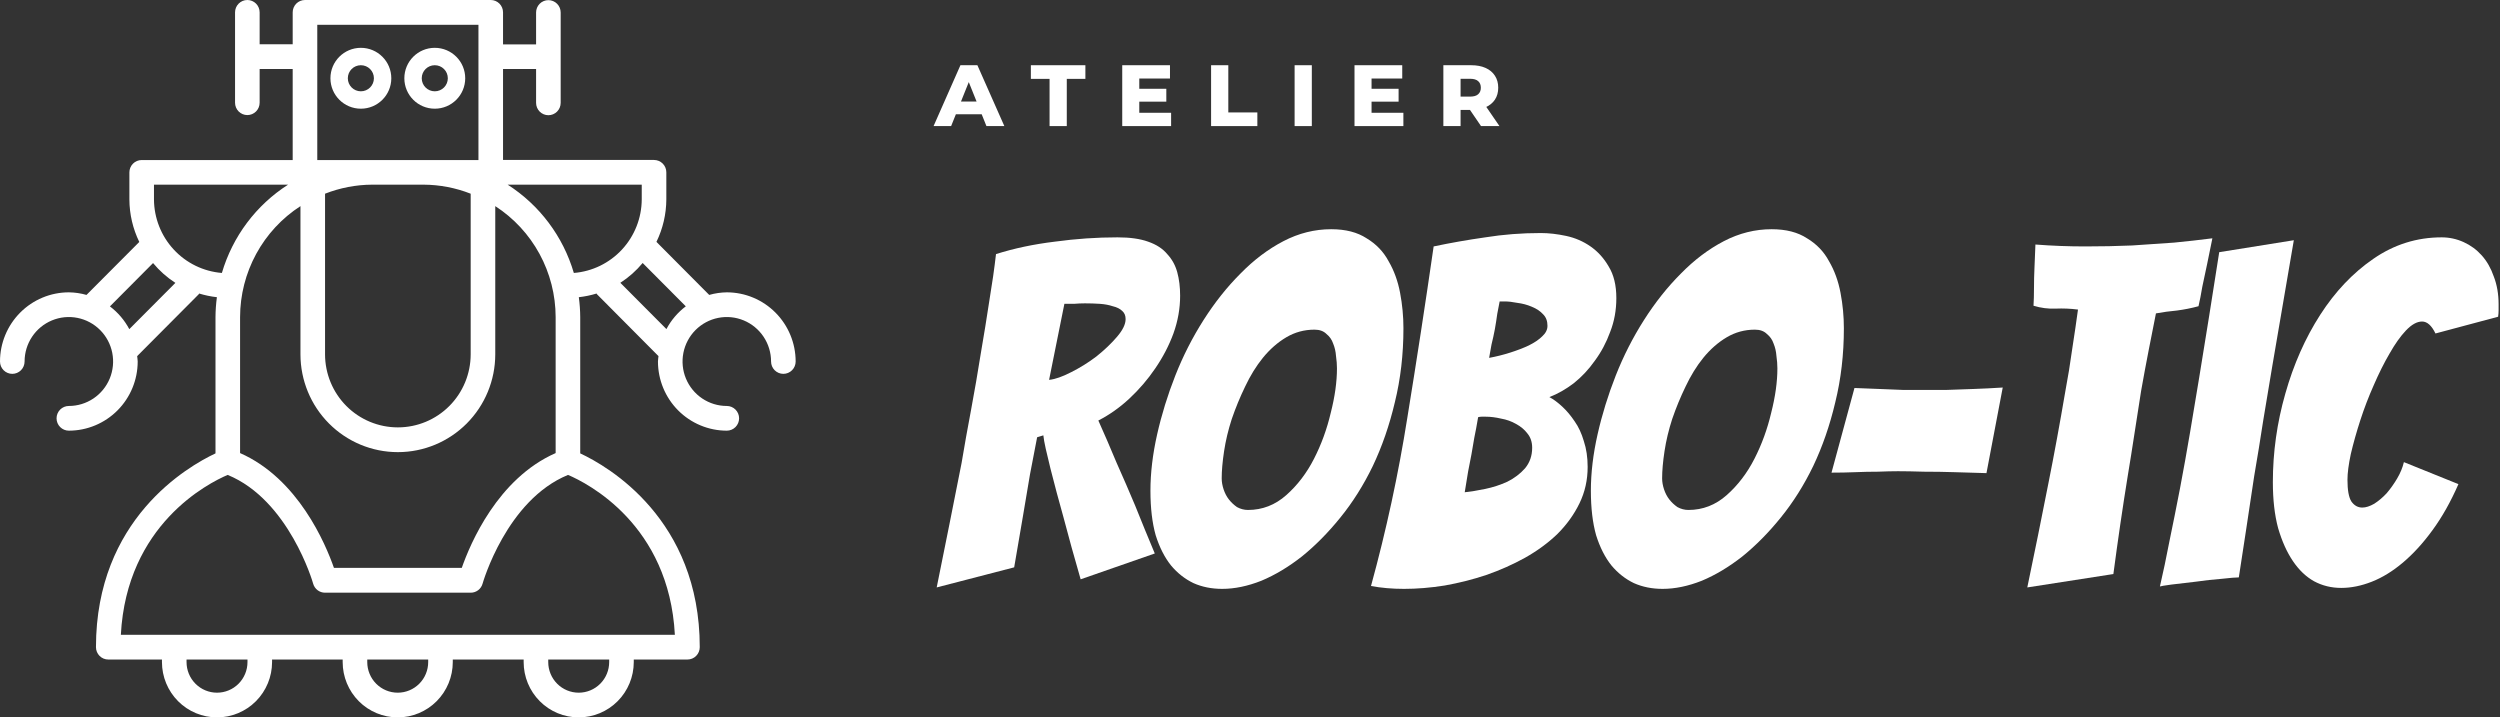 <svg width="575" height="165" viewBox="0 0 575 165" fill="none" xmlns="http://www.w3.org/2000/svg">
<rect x="0" y="0" width="575" height="165" fill="#333333" stroke="none"/>
<path d="M167.181 67.236C165.806 67.254 164.44 67.454 163.118 67.832L150.98 55.633C152.46 52.593 153.238 49.257 153.256 45.874V39.632C153.256 38.879 152.958 38.156 152.428 37.624C151.898 37.091 151.178 36.792 150.428 36.792H115.698V15.877H123.3V23.659C123.3 24.412 123.598 25.135 124.128 25.668C124.658 26.201 125.377 26.5 126.127 26.5C126.877 26.5 127.596 26.201 128.126 25.668C128.657 25.135 128.955 24.412 128.955 23.659V2.873C128.955 2.119 128.657 1.397 128.126 0.864C127.596 0.331 126.877 0.032 126.127 0.032C125.377 0.032 124.658 0.331 124.128 0.864C123.598 1.397 123.3 2.119 123.3 2.873V10.212H115.698V2.841C115.699 2.468 115.626 2.098 115.484 1.753C115.342 1.408 115.134 1.094 114.871 0.83C114.609 0.567 114.297 0.357 113.953 0.215C113.61 0.072 113.242 -0.001 112.87 5.01912e-06H70.145C69.774 -0.001 69.406 0.072 69.063 0.215C68.719 0.357 68.407 0.567 68.145 0.83C67.882 1.094 67.674 1.408 67.532 1.753C67.39 2.098 67.317 2.468 67.318 2.841V10.18H59.716V2.841C59.716 2.087 59.418 1.365 58.888 0.832C58.358 0.299 57.639 5.01912e-06 56.889 5.01912e-06C56.139 5.01912e-06 55.42 0.299 54.889 0.832C54.359 1.365 54.061 2.087 54.061 2.841V23.627C54.061 24.38 54.359 25.103 54.889 25.636C55.42 26.169 56.139 26.468 56.889 26.468C57.639 26.468 58.358 26.169 58.888 25.636C59.418 25.103 59.716 24.38 59.716 23.627V15.877H67.318V36.808H32.587C31.838 36.808 31.118 37.107 30.588 37.64C30.058 38.172 29.76 38.895 29.76 39.648V45.89C29.778 49.273 30.556 52.609 32.036 55.648L19.893 67.832C18.572 67.454 17.208 67.254 15.835 67.236C11.636 67.24 7.611 68.917 4.643 71.9C1.674 74.883 0.004 78.927 0 83.145C0 83.898 0.298 84.621 0.828 85.154C1.358 85.686 2.078 85.986 2.827 85.986C3.577 85.986 4.297 85.686 4.827 85.154C5.357 84.621 5.655 83.898 5.655 83.145C5.655 81.122 6.252 79.145 7.371 77.463C8.489 75.781 10.079 74.47 11.939 73.696C13.799 72.921 15.846 72.719 17.821 73.114C19.796 73.508 21.61 74.482 23.033 75.913C24.457 77.343 25.426 79.165 25.819 81.15C26.212 83.134 26.01 85.19 25.24 87.059C24.469 88.928 23.165 90.525 21.491 91.649C19.816 92.773 17.848 93.373 15.835 93.373C15.085 93.373 14.366 93.672 13.835 94.205C13.305 94.738 13.007 95.46 13.007 96.214C13.007 96.967 13.305 97.69 13.835 98.222C14.366 98.755 15.085 99.054 15.835 99.054C20.033 99.05 24.058 97.373 27.027 94.39C29.996 91.407 31.666 87.363 31.67 83.145C31.67 82.724 31.579 82.324 31.548 81.908L45.69 67.699C45.743 67.646 45.765 67.571 45.812 67.513C47.142 67.919 48.505 68.201 49.886 68.355C49.682 69.874 49.574 71.405 49.563 72.938V104.278C43.139 107.3 22.073 119.425 22.073 148.845C22.073 149.219 22.145 149.589 22.287 149.934C22.429 150.279 22.637 150.593 22.9 150.858C23.162 151.122 23.474 151.332 23.817 151.475C24.161 151.618 24.529 151.691 24.901 151.691H37.25V152.278C37.25 155.652 38.584 158.888 40.959 161.274C43.334 163.66 46.555 165 49.913 165C53.271 165 56.492 163.66 58.867 161.274C61.241 158.888 62.575 155.652 62.575 152.278V151.691H78.814V152.278C78.814 155.652 80.148 158.888 82.522 161.274C84.897 163.66 88.118 165 91.476 165C94.835 165 98.055 163.66 100.43 161.274C102.805 158.888 104.139 155.652 104.139 152.278V151.691H120.44V152.278C120.44 155.652 121.774 158.888 124.149 161.274C126.524 163.66 129.745 165 133.103 165C136.461 165 139.682 163.66 142.057 161.274C144.431 158.888 145.766 155.652 145.766 152.278V151.691H158.115C158.487 151.691 158.855 151.618 159.198 151.475C159.542 151.332 159.854 151.122 160.116 150.858C160.379 150.593 160.587 150.279 160.729 149.934C160.871 149.589 160.943 149.219 160.943 148.845C160.943 119.425 139.877 107.273 133.453 104.278V72.938C133.442 71.405 133.334 69.874 133.129 68.355C134.511 68.201 135.874 67.919 137.204 67.513C137.251 67.571 137.273 67.646 137.326 67.699L151.452 81.908C151.42 82.324 151.33 82.724 151.33 83.145C151.335 87.363 153.004 91.407 155.973 94.39C158.942 97.373 162.967 99.05 167.165 99.054C167.915 99.054 168.634 98.755 169.164 98.222C169.695 97.69 169.993 96.967 169.993 96.214C169.993 95.46 169.695 94.738 169.164 94.205C168.634 93.672 167.915 93.373 167.165 93.373C165.152 93.373 163.184 92.773 161.509 91.649C159.835 90.525 158.531 88.928 157.76 87.059C156.99 85.19 156.788 83.134 157.181 81.15C157.574 79.165 158.543 77.343 159.967 75.913C161.391 74.482 163.204 73.508 165.179 73.114C167.154 72.719 169.201 72.921 171.061 73.696C172.921 74.47 174.511 75.781 175.629 77.463C176.748 79.145 177.345 81.122 177.345 83.145C177.345 83.898 177.643 84.621 178.173 85.154C178.703 85.686 179.423 85.986 180.173 85.986C180.922 85.986 181.642 85.686 182.172 85.154C182.702 84.621 183 83.898 183 83.145C182.996 78.93 181.328 74.888 178.363 71.906C175.398 68.923 171.377 67.244 167.181 67.236ZM76.808 130.617C74.872 125.069 68.559 110.076 55.218 104.208V72.938C55.225 67.856 56.5 62.856 58.926 58.397C61.352 53.937 64.852 50.159 69.106 47.409V81.519C69.113 87.478 71.472 93.19 75.666 97.402C79.86 101.615 85.546 103.984 91.476 103.99H91.54C97.47 103.984 103.156 101.615 107.35 97.402C111.544 93.19 113.903 87.478 113.91 81.519V47.409C118.164 50.159 121.664 53.937 124.09 58.397C126.516 62.856 127.791 67.856 127.798 72.938V104.208C114.457 110.071 108.144 125.069 106.208 130.617H76.808ZM97.471 42.473C101.162 42.497 104.817 43.201 108.255 44.552V81.509C108.25 85.96 106.487 90.228 103.353 93.376C100.219 96.523 95.971 98.293 91.54 98.297H91.476C87.045 98.293 82.797 96.523 79.663 93.376C76.529 90.228 74.766 85.96 74.761 81.509V44.552C78.198 43.201 81.854 42.497 85.545 42.473H97.471ZM72.973 5.698H110.043V36.808H72.973V5.698ZM29.739 75.704C28.651 73.654 27.13 71.868 25.283 70.471L35.203 60.504C36.673 62.277 38.405 63.814 40.338 65.061L29.739 75.704ZM35.415 45.89V42.473H66.257C58.908 47.173 53.5 54.386 51.032 62.78C46.795 62.438 42.84 60.512 39.948 57.381C37.056 54.251 35.438 50.144 35.415 45.874V45.89ZM56.921 152.278C56.921 154.145 56.182 155.936 54.868 157.256C53.554 158.577 51.772 159.318 49.913 159.318C48.054 159.318 46.272 158.577 44.958 157.256C43.644 155.936 42.905 154.145 42.905 152.278V151.691H56.921V152.278ZM98.484 152.278C98.484 154.145 97.746 155.936 96.431 157.256C95.117 158.577 93.335 159.318 91.476 159.318C89.618 159.318 87.835 158.577 86.521 157.256C85.207 155.936 84.469 154.145 84.469 152.278V151.691H98.484V152.278ZM140.111 152.278C140.111 154.145 139.372 155.936 138.058 157.256C136.744 158.577 134.962 159.318 133.103 159.318C131.244 159.318 129.462 158.577 128.148 157.256C126.834 155.936 126.095 154.145 126.095 152.278V151.691H140.111V152.278ZM155.219 146.005H27.797C29.123 120.672 47.865 111.142 52.364 109.229C66.459 114.996 71.992 134.044 72.023 134.242C72.19 134.839 72.546 135.365 73.037 135.74C73.528 136.115 74.128 136.319 74.745 136.32H108.271C108.889 136.321 109.489 136.118 109.981 135.742C110.472 135.367 110.828 134.84 110.993 134.242C111.046 134.044 116.504 115.012 130.652 109.229C135.151 111.142 153.893 120.672 155.219 146.005ZM116.759 42.473H147.601V45.874C147.577 50.144 145.96 54.251 143.068 57.381C140.176 60.512 136.221 62.438 131.984 62.78C129.516 54.386 124.108 47.173 116.759 42.473ZM142.678 65.045C144.611 63.798 146.343 62.261 147.813 60.488L157.733 70.455C155.884 71.85 154.363 73.637 153.277 75.689L142.678 65.045Z" fill="white"/>
<path d="M214.72 29L220.9 15H224.8L231 29H226.88L222.04 16.94H223.6L218.76 29H214.72ZM218.1 26.28L219.12 23.36H225.96L226.98 26.28H218.1Z" fill="white"/>
<path d="M241.4 29V18.14H237.1V15H249.64V18.14H245.36V29H241.4Z" fill="white"/>
<path d="M261.755 20.42H268.255V23.38H261.755V20.42ZM262.035 25.94H269.355V29H258.115V15H269.095V18.06H262.035V25.94Z" fill="white"/>
<path d="M278.552 29V15H282.512V25.86H289.192V29H278.552Z" fill="white"/>
<path d="M297.759 29V15H301.719V29H297.759Z" fill="white"/>
<path d="M315.177 20.42H321.677V23.38H315.177V20.42ZM315.457 25.94H322.777V29H311.537V15H322.517V18.06H315.457V25.94Z" fill="white"/>
<path d="M331.974 29V15H338.374C339.654 15 340.754 15.207 341.674 15.62C342.608 16.033 343.328 16.633 343.834 17.42C344.341 18.193 344.594 19.113 344.594 20.18C344.594 21.233 344.341 22.147 343.834 22.92C343.328 23.68 342.608 24.267 341.674 24.68C340.754 25.08 339.654 25.28 338.374 25.28H334.174L335.934 23.62V29H331.974ZM340.634 29L337.154 23.9H341.374L344.874 29H340.634ZM335.934 24.04L334.174 22.22H338.134C338.961 22.22 339.574 22.04 339.974 21.68C340.388 21.32 340.594 20.82 340.594 20.18C340.594 19.527 340.388 19.02 339.974 18.66C339.574 18.3 338.961 18.12 338.134 18.12H334.174L335.934 16.3V24.04Z" fill="white"/>
<path d="M215.44 135.11C217.42 125.357 219.327 115.823 221.16 106.51C221.82 102.55 222.553 98.443 223.36 94.19C224.167 89.863 224.9 85.61 225.56 81.43C226.293 77.177 226.953 73.107 227.54 69.22C228.2 65.26 228.713 61.667 229.08 58.44C233.26 57.12 237.77 56.167 242.61 55.58C247.45 54.92 252.253 54.59 257.02 54.59C259.88 54.59 262.227 54.92 264.06 55.58C265.967 56.24 267.433 57.193 268.46 58.44C269.56 59.613 270.33 61.007 270.77 62.62C271.21 64.233 271.43 66.03 271.43 68.01C271.43 70.943 270.917 73.84 269.89 76.7C268.863 79.487 267.47 82.163 265.71 84.73C264.023 87.223 262.043 89.533 259.77 91.66C257.57 93.713 255.187 95.4 252.62 96.72C253.94 99.653 255.333 102.88 256.8 106.4C258.34 109.847 259.77 113.147 261.09 116.3C262.557 119.967 264.06 123.633 265.6 127.3L248.55 133.24C247.083 128.18 245.763 123.413 244.59 118.94C244.077 117.107 243.563 115.237 243.05 113.33C242.537 111.35 242.06 109.517 241.62 107.83C241.18 106.07 240.813 104.53 240.52 103.21C240.227 101.89 240.043 100.863 239.97 100.13L238.54 100.57C238.1 102.917 237.55 105.777 236.89 109.15C236.303 112.523 235.753 115.787 235.24 118.94C234.58 122.68 233.92 126.53 233.26 130.49L215.44 135.11ZM241.29 87.37C242.683 87.223 244.37 86.637 246.35 85.61C248.403 84.583 250.347 83.373 252.18 81.98C254.013 80.513 255.59 79.01 256.91 77.47C258.23 75.93 258.89 74.573 258.89 73.4C258.89 72.593 258.633 71.97 258.12 71.53C257.607 71.017 256.873 70.65 255.92 70.43C255.04 70.137 254.05 69.953 252.95 69.88C251.85 69.807 250.713 69.77 249.54 69.77C248.733 69.77 247.89 69.807 247.01 69.88C246.203 69.88 245.47 69.88 244.81 69.88L241.29 87.37Z" fill="white"/>
<path d="M322.791 75.49C322.791 81.503 322.131 87.187 320.811 92.54C319.565 97.82 317.878 102.697 315.751 107.17C313.625 111.57 311.131 115.53 308.271 119.05C305.485 122.497 302.551 125.467 299.471 127.96C296.391 130.38 293.275 132.25 290.121 133.57C286.968 134.817 283.961 135.44 281.101 135.44C278.681 135.44 276.481 135 274.501 134.12C272.521 133.167 270.798 131.81 269.331 130.05C267.865 128.217 266.691 125.907 265.811 123.12C265.005 120.26 264.601 116.85 264.601 112.89C264.601 108.783 265.115 104.457 266.141 99.91C267.168 95.363 268.561 90.853 270.321 86.38C272.081 81.907 274.245 77.653 276.811 73.62C279.378 69.587 282.201 66.03 285.281 62.95C288.361 59.797 291.661 57.303 295.181 55.47C298.701 53.637 302.368 52.72 306.181 52.72C309.481 52.72 312.195 53.417 314.321 54.81C316.521 56.13 318.208 57.89 319.381 60.09C320.628 62.217 321.508 64.637 322.021 67.35C322.535 70.063 322.791 72.777 322.791 75.49ZM280.991 110.03C280.991 110.837 281.138 111.68 281.431 112.56C281.725 113.44 282.128 114.21 282.641 114.87C283.155 115.53 283.778 116.117 284.511 116.63C285.318 117.07 286.161 117.29 287.041 117.29C290.341 117.29 293.275 116.153 295.841 113.88C298.408 111.607 300.535 108.82 302.221 105.52C303.908 102.22 305.191 98.7 306.071 94.96C307.025 91.22 307.501 87.81 307.501 84.73C307.501 83.85 307.428 82.897 307.281 81.87C307.208 80.843 306.988 79.89 306.621 79.01C306.328 78.13 305.815 77.397 305.081 76.81C304.421 76.15 303.505 75.82 302.331 75.82C299.985 75.82 297.821 76.407 295.841 77.58C293.861 78.753 292.065 80.33 290.451 82.31C288.911 84.217 287.555 86.417 286.381 88.91C285.208 91.33 284.181 93.823 283.301 96.39C282.495 98.883 281.908 101.34 281.541 103.76C281.175 106.18 280.991 108.27 280.991 110.03Z" fill="white"/>
<path d="M365.159 107.39C365.159 110.397 364.536 113.183 363.289 115.75C362.043 118.317 360.356 120.663 358.229 122.79C356.103 124.843 353.609 126.677 350.749 128.29C347.963 129.83 344.993 131.15 341.839 132.25C338.759 133.277 335.569 134.083 332.269 134.67C329.043 135.183 325.926 135.44 322.919 135.44C320.206 135.44 317.676 135.22 315.329 134.78C318.849 121.947 321.636 109.04 323.689 96.06C325.816 83.007 327.833 69.88 329.739 56.68C333.553 55.873 337.513 55.177 341.619 54.59C345.726 53.93 349.979 53.6 354.379 53.6C356.213 53.6 358.156 53.82 360.209 54.26C362.263 54.7 364.133 55.507 365.819 56.68C367.506 57.853 368.899 59.393 369.999 61.3C371.173 63.207 371.759 65.627 371.759 68.56C371.759 71.347 371.283 73.95 370.329 76.37C369.449 78.79 368.276 80.99 366.809 82.97C365.416 84.95 363.803 86.673 361.969 88.14C360.136 89.533 358.266 90.597 356.359 91.33C357.313 91.843 358.303 92.577 359.329 93.53C360.356 94.483 361.309 95.62 362.189 96.94C363.069 98.187 363.766 99.69 364.279 101.45C364.866 103.21 365.159 105.19 365.159 107.39ZM339.969 95.95C339.676 97.71 339.383 99.287 339.089 100.68C338.869 102 338.649 103.283 338.429 104.53C338.209 105.777 337.953 107.097 337.659 108.49C337.439 109.81 337.183 111.387 336.889 113.22C338.283 113.073 339.859 112.817 341.619 112.45C343.379 112.083 345.066 111.533 346.679 110.8C348.293 109.993 349.649 108.967 350.749 107.72C351.849 106.4 352.399 104.823 352.399 102.99C352.399 101.67 352.033 100.57 351.299 99.69C350.639 98.81 349.759 98.077 348.659 97.49C347.633 96.903 346.496 96.5 345.249 96.28C344.003 95.987 342.829 95.84 341.729 95.84C341.363 95.84 341.033 95.84 340.739 95.84C340.519 95.84 340.263 95.877 339.969 95.95ZM344.919 69.33C344.773 70.137 344.589 71.09 344.369 72.19C344.223 73.29 344.039 74.463 343.819 75.71C343.599 76.883 343.343 78.057 343.049 79.23C342.829 80.403 342.646 81.43 342.499 82.31C344.113 82.017 345.726 81.613 347.339 81.1C348.953 80.587 350.383 80.037 351.629 79.45C352.949 78.79 353.976 78.093 354.709 77.36C355.516 76.627 355.919 75.82 355.919 74.94C355.919 73.84 355.589 72.96 354.929 72.3C354.269 71.567 353.389 70.98 352.289 70.54C351.263 70.1 350.163 69.807 348.989 69.66C347.889 69.44 346.899 69.33 346.019 69.33H344.919Z" fill="white"/>
<path d="M424.09 75.49C424.09 81.503 423.43 87.187 422.11 92.54C420.864 97.82 419.177 102.697 417.05 107.17C414.924 111.57 412.43 115.53 409.57 119.05C406.784 122.497 403.85 125.467 400.77 127.96C397.69 130.38 394.574 132.25 391.42 133.57C388.267 134.817 385.26 135.44 382.4 135.44C379.98 135.44 377.78 135 375.8 134.12C373.82 133.167 372.097 131.81 370.63 130.05C369.164 128.217 367.99 125.907 367.11 123.12C366.304 120.26 365.9 116.85 365.9 112.89C365.9 108.783 366.414 104.457 367.44 99.91C368.467 95.363 369.86 90.853 371.62 86.38C373.38 81.907 375.544 77.653 378.11 73.62C380.677 69.587 383.5 66.03 386.58 62.95C389.66 59.797 392.96 57.303 396.48 55.47C400 53.637 403.667 52.72 407.48 52.72C410.78 52.72 413.494 53.417 415.62 54.81C417.82 56.13 419.507 57.89 420.68 60.09C421.927 62.217 422.807 64.637 423.32 67.35C423.834 70.063 424.09 72.777 424.09 75.49ZM382.29 110.03C382.29 110.837 382.437 111.68 382.73 112.56C383.024 113.44 383.427 114.21 383.94 114.87C384.454 115.53 385.077 116.117 385.81 116.63C386.617 117.07 387.46 117.29 388.34 117.29C391.64 117.29 394.574 116.153 397.14 113.88C399.707 111.607 401.834 108.82 403.52 105.52C405.207 102.22 406.49 98.7 407.37 94.96C408.324 91.22 408.8 87.81 408.8 84.73C408.8 83.85 408.727 82.897 408.58 81.87C408.507 80.843 408.287 79.89 407.92 79.01C407.627 78.13 407.114 77.397 406.38 76.81C405.72 76.15 404.804 75.82 403.63 75.82C401.284 75.82 399.12 76.407 397.14 77.58C395.16 78.753 393.364 80.33 391.75 82.31C390.21 84.217 388.854 86.417 387.68 88.91C386.507 91.33 385.48 93.823 384.6 96.39C383.794 98.883 383.207 101.34 382.84 103.76C382.474 106.18 382.29 108.27 382.29 110.03Z" fill="white"/>
<path d="M456.888 108.82C454.322 108.747 451.865 108.673 449.518 108.6C447.245 108.527 444.898 108.49 442.478 108.49C440.132 108.417 438.152 108.38 436.538 108.38C435.218 108.38 433.678 108.417 431.918 108.49C430.232 108.49 428.508 108.527 426.748 108.6C424.988 108.673 423.155 108.71 421.248 108.71L426.528 89.24C428.508 89.313 430.378 89.387 432.138 89.46C433.972 89.533 435.805 89.607 437.638 89.68C439.472 89.68 441.012 89.68 442.258 89.68C443.798 89.68 445.632 89.68 447.758 89.68C449.885 89.607 451.975 89.533 454.028 89.46C456.155 89.387 458.355 89.277 460.628 89.13L456.888 108.82Z" fill="white"/>
<path d="M466.277 135.11C467.964 127.043 469.577 119.087 471.117 111.24C471.777 107.94 472.437 104.493 473.097 100.9C473.757 97.307 474.38 93.787 474.967 90.34C475.627 86.82 476.177 83.447 476.617 80.22C477.13 76.92 477.57 73.913 477.937 71.2C476.25 70.98 474.527 70.907 472.767 70.98C471.08 71.053 469.394 70.833 467.707 70.32C467.78 69.147 467.817 67.79 467.817 66.25C467.817 64.71 467.854 63.17 467.927 61.63C468 59.943 468.074 58.147 468.147 56.24C470.054 56.387 471.96 56.497 473.867 56.57C475.774 56.643 477.68 56.68 479.587 56.68C483.327 56.68 486.92 56.607 490.367 56.46C493.887 56.24 497.114 56.02 500.047 55.8C503.054 55.507 505.987 55.177 508.847 54.81L507.637 60.75C507.27 62.437 506.904 64.16 506.537 65.92C506.244 67.68 505.95 69.183 505.657 70.43C504.044 70.87 502.394 71.2 500.707 71.42C499.094 71.567 497.48 71.787 495.867 72.08C495.354 74.573 494.804 77.36 494.217 80.44C493.63 83.447 493.044 86.6 492.457 89.9C491.944 93.127 491.43 96.427 490.917 99.8C490.404 103.173 489.89 106.4 489.377 109.48C488.204 116.74 487.104 124.257 486.077 132.03L466.277 135.11Z" fill="white"/>
<path d="M514.93 132.8C514.27 132.8 512.95 132.91 510.97 133.13C509.064 133.277 507.084 133.497 505.03 133.79C502.977 134.01 501.107 134.23 499.42 134.45C497.807 134.67 496.927 134.817 496.78 134.89C497.514 131.737 498.247 128.253 498.98 124.44C499.787 120.553 500.594 116.52 501.4 112.34C502.207 108.087 502.977 103.797 503.71 99.47C504.444 95.143 505.14 90.963 505.8 86.93C507.34 77.543 508.88 67.9 510.42 58L527.58 55.25C525.894 65.077 524.244 74.72 522.63 84.18C521.97 88.213 521.274 92.393 520.54 96.72C519.88 101.047 519.184 105.337 518.45 109.59C517.79 113.843 517.167 117.987 516.58 122.02C515.994 125.98 515.444 129.573 514.93 132.8Z" fill="white"/>
<path d="M565.437 111.35C563.677 115.383 561.697 118.903 559.497 121.91C557.37 124.843 555.097 127.337 552.677 129.39C550.33 131.37 547.947 132.837 545.527 133.79C543.107 134.743 540.76 135.22 538.487 135.22C536.213 135.22 534.123 134.707 532.217 133.68C530.383 132.653 528.77 131.113 527.377 129.06C525.983 127.007 524.847 124.477 523.967 121.47C523.16 118.463 522.757 114.943 522.757 110.91C522.757 104.017 523.71 97.233 525.617 90.56C527.523 83.813 530.2 77.763 533.647 72.41C537.093 67.057 541.163 62.767 545.857 59.54C550.623 56.24 555.867 54.59 561.587 54.59C563.347 54.59 565.033 54.957 566.647 55.69C568.26 56.423 569.653 57.45 570.827 58.77C572 60.09 572.917 61.703 573.577 63.61C574.31 65.517 574.677 67.643 574.677 69.99C574.677 70.43 574.677 70.907 574.677 71.42C574.677 71.86 574.64 72.337 574.567 72.85L560.157 76.7C559.277 74.867 558.25 73.95 557.077 73.95C555.903 73.95 554.657 74.647 553.337 76.04C552.09 77.36 550.843 79.12 549.597 81.32C548.35 83.447 547.14 85.867 545.967 88.58C544.793 91.22 543.767 93.897 542.887 96.61C542.007 99.323 541.273 101.927 540.687 104.42C540.173 106.84 539.917 108.82 539.917 110.36C539.917 112.707 540.21 114.357 540.797 115.31C541.457 116.263 542.3 116.74 543.327 116.74C544.133 116.74 545.05 116.447 546.077 115.86C547.103 115.2 548.057 114.393 548.937 113.44C549.817 112.413 550.623 111.277 551.357 110.03C552.09 108.783 552.603 107.537 552.897 106.29L565.437 111.35Z" fill="white"/>
<path fill-rule="evenodd" clip-rule="evenodd" d="M90 18C90 21.866 86.866 25 83 25C79.134 25 76 21.866 76 18C76 14.134 79.134 11 83 11C86.866 11 90 14.134 90 18ZM86 18C86 19.657 84.657 21 83 21C81.343 21 80 19.657 80 18C80 16.343 81.343 15 83 15C84.657 15 86 16.343 86 18Z" fill="white"/>
<path fill-rule="evenodd" clip-rule="evenodd" d="M107 18C107 21.866 103.866 25 100 25C96.134 25 93 21.866 93 18C93 14.134 96.134 11 100 11C103.866 11 107 14.134 107 18ZM103 18C103 19.657 101.657 21 100 21C98.343 21 97 19.657 97 18C97 16.343 98.343 15 100 15C101.657 15 103 16.343 103 18Z" fill="white"/>
</svg>
